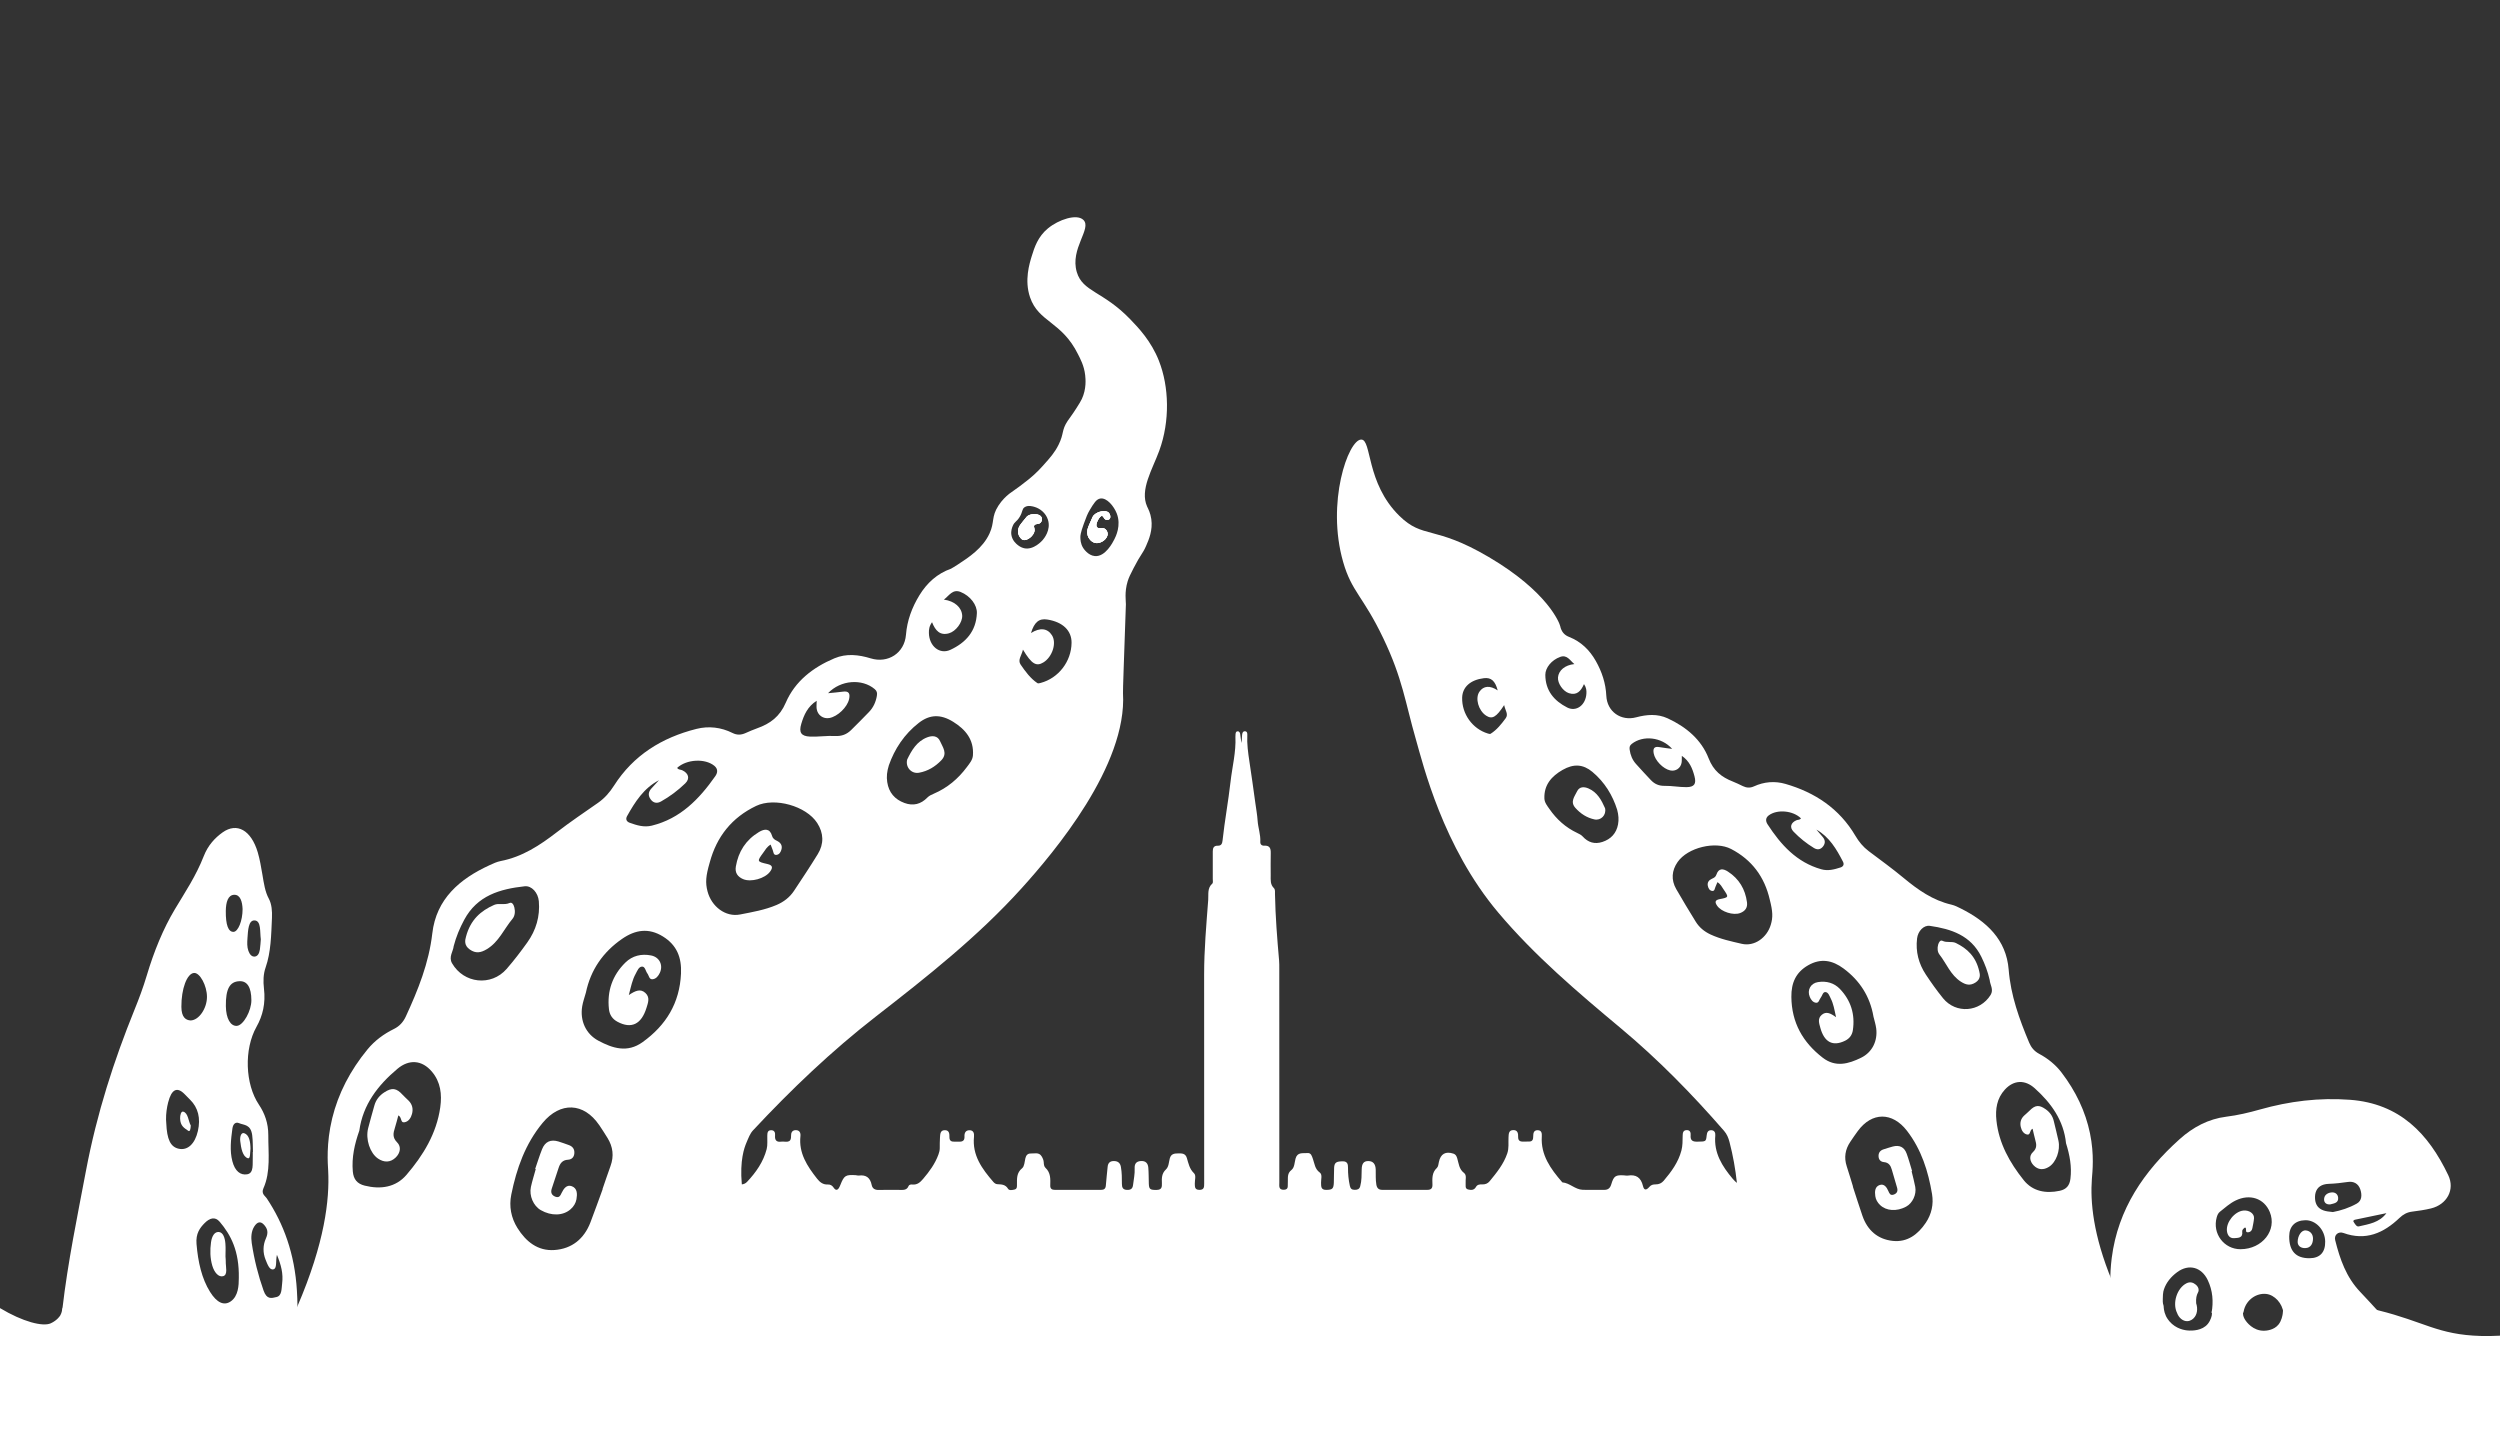 <?xml version="1.0" encoding="UTF-8"?>
<svg id="Layer_2" data-name="Layer 2" xmlns="http://www.w3.org/2000/svg" viewBox="0 0 1549.77 892.25">
  <rect x="0" y="0" width="1549.77" height="892.25" fill="#333333" stroke="none"/>
  <defs>
    <style>
      .cls-1 {
        fill: #fff;
      }
    </style>
  </defs>
  <g>
    <path class="cls-1" d="m1311.26,798.78c-.69-1.58-1.35-3.14-1.97-4.67-11.82-28.67-13.57-49.21-12.51-63.42.32-4.28,1.59-14.73-1.18-28.15-2.79-13.47-8.77-26.09-17.69-37.74-3.7-4.84-8.48-8.66-13.87-11.55-2.97-1.59-4.9-3.92-6.17-6.96-6.09-14.55-11.41-29.16-12.68-45.21-1.49-18.68-13.75-29.91-29.58-37.85-1.89-.95-3.83-1.95-5.86-2.42-11.56-2.65-20.84-9.22-29.76-16.63-6.98-5.79-14.35-11.12-21.6-16.58-3.44-2.6-6.06-5.8-8.24-9.52-9.9-16.81-24.97-26.82-43.33-32.13-6.54-1.89-13.22-1.37-19.52,1.52-2.42,1.11-4.65.95-6.96-.18-2.04-1-4.08-1.98-6.19-2.82-6.95-2.73-11.98-6.68-14.95-14.34-4.55-11.71-13.98-19.53-25.35-24.8-6.4-2.97-13.05-2.41-19.54-.67-9.42,2.53-18.09-3.45-18.55-13.37-.36-7.75-2.73-14.85-6.5-21.52-3.83-6.8-9.2-12.03-16.51-14.91-1.45-.57-2.58-1.31-3.43-2.26-1.63-1.8-2.01-3.91-2.09-4.29-.44-2.07-7.74-21.49-44.44-43.06-33.86-19.91-40.55-10.95-55.35-25.5-20.79-20.43-16.98-47.35-23.63-47.26-7.99.09-21.77,38.97-11.19,75.87,5.32,18.59,12.37,21.11,24.87,47.27,12.08,25.23,13.58,39.74,20.31,63.02,4.32,15,16.61,66.23,50.87,106.93,22.65,26.89,49.3,49.48,76.13,71.88,23.18,19.36,44.2,40.85,63.98,63.6,1.76,2.03,2.67,4.32,3.34,6.85,2.19,8.37,3.67,16.79,4.59,25.27,1.31,11.91,1.54,23.92,1.15,35.99-.26,8.31-.78,16.62-.09,24.94.36,4.4-.12,8.73-.79,13.05-.36,2.4-.79,4.8-1.15,7.21,2.89-.05,5.78-.1,8.67-.16,75.51-1.33,151.02-2.65,226.54-3.98,1.85-.03,3.7-.06,5.55-.09-1.93-3.92-3.7-7.71-5.3-11.38Zm-377.85-353.56c-2.67,3.62-5.48,7.21-9.37,9.65-.39.25-1.18,0-1.75-.17-9.52-2.9-16.13-12.14-15.89-22.19.17-6.61,5.12-11.06,13.48-12.1,4.5-.55,6.98,1.65,8.56,7.59-4.74-3.22-8.79-2.93-11.35.82-2.76,4.03-.62,11.66,4.14,14.79,3.73,2.44,6.3,1.08,11.21-6.52.63,3.28,2.8,5.63.97,8.12Zm33.76-38c4.28-1.53,6,2.15,8.8,4.45-5.85.59-9.78,3.93-10.16,8.26-.31,3.63,3.09,8.61,6.82,9.79,4.75,1.5,7.34-1.14,9.3-5.65,1.49,2.18,1.59,4.02,1.5,5.82-.37,7.16-6.22,11.58-11.88,8.71-8.2-4.17-13.54-10.5-13.59-20.26-.02-4.34,3.82-9.19,9.22-11.11Zm35.88,103.78c-1.05,5.58-4.41,9.19-9.69,10.92-4.76,1.57-8.86.37-12.27-3.41-.87-.96-2.18-1.6-3.39-2.17-7.15-3.37-12.79-8.46-17.25-14.92-1.37-1.97-2.97-3.89-3.07-6.45-.3-8.46,4.5-13.81,11.26-17.69,6.94-3.98,12.81-3.52,18.5,1.22,7.63,6.37,12.56,14.55,15.35,23.45.89,3.35,1.09,6.18.55,9.05Zm239.76,164.48c5.56-6.07,12.51-6.27,18.54-.85,10.31,9.27,17.97,20.01,19.4,34.08,2.3,7.33,3.66,14.53,2.72,22.07-.52,4.2-2.57,6.54-6.66,7.41-8.65,1.84-16.75.34-22.28-6.58-8.65-10.82-15.44-22.83-16.93-37.04-.74-6.97.25-13.67,5.21-19.09Zm-54.4-93.75c.56-4.56,4.14-8.33,7.92-7.78,13.26,1.92,25.39,5.89,31.92,19.18,2.2,4.5,3.99,9.13,5.19,14.47.17,2.77,2.63,5.85.54,9.2-6.69,10.69-21.5,11.81-29.46,2.04-3.8-4.68-7.32-9.63-10.65-14.66-4.49-6.77-6.45-14.29-5.46-22.44Zm-6.25,119.27c8.95,11.62,13.19,25.11,15.54,39.27,1.04,6.28-.31,12.44-3.92,17.79-4.84,7.18-11.39,12.14-20.4,11.19-9.35-.98-15.73-6.56-18.84-15.55-2.07-6.01-3.97-12.08-5.94-18.11.03-.01.06-.02.09-.03-1.29-4.2-2.53-8.41-3.89-12.57-1.77-5.43-.96-10.45,2.2-15.14,1.52-2.26,3.04-4.51,4.66-6.7,8.76-11.92,21.41-11.92,30.5-.15Zm-20.82-70.95c.59,2.49,1.41,4.97,1.74,7.5.97,7.72-2.45,14.76-9.34,18.14-7.84,3.85-15.87,6.15-23.87-.04-12.34-9.55-19.23-21.73-19.39-37.65-.09-8.68,2.77-15.26,10.43-19.63,7.85-4.49,14.99-3.14,21.95,2.04,10.05,7.48,16.33,17.27,18.49,29.64Zm-64.85-124.6c5.12-3.87,15.02-3.02,19.93,1.84-.61,1.08-1.83.79-2.74,1.17-3.48,1.47-4.49,4.34-1.87,7.06,3.76,3.91,8.02,7.34,12.68,10.17,2.04,1.24,4.05,1.08,5.63-.96,1.51-1.95,1.42-3.9-.12-5.78-1.32-1.58-2.67-3.13-4.01-4.69,8.09,4.59,12.47,12.13,16.5,19.93.85,1.67.22,3-1.54,3.56-3.89,1.24-7.75,2.31-11.95,1.11-15.26-4.31-25.01-15.17-33.25-27.82-1.17-1.8-1.5-3.92.75-5.61Zm-73.03-21.79c-3.13-3.28-6.18-6.64-9.23-10.01-2.31-2.54-3.54-5.55-4-8.97-.21-1.52.05-2.55,1.29-3.52,6.96-5.5,18.49-4.34,25.06,3.08-2.99-.41-5.48-.65-7.93-1.1-3.35-.61-4.02,1.01-3.51,3.87.79,4.4,5.81,9.61,10.25,10.58,3.29.73,6.41-1.3,7.03-4.7.23-1.27.1-2.61.16-4.34,4.77,3.26,6.58,7.84,7.85,12.67,1.24,4.7-.09,6.7-4.94,6.74-4.51.04-9.04-.88-13.54-.8-3.51.06-6.19-1.1-8.47-3.49Zm36.83,95.59c-3.76-1.76-6.93-4.35-9.12-7.93-4.1-6.7-8.23-13.4-12.11-20.24-3.19-5.64-2.77-11.41.9-16.7,6.28-9.02,23.44-13.16,33.17-8.08,12.88,6.7,20.72,17.29,23.96,31.37,1.88,7.36,2.04,10.98.63,15.62-2.41,8.02-10.13,13.61-17.98,11.79-6.56-1.53-13.27-2.93-19.46-5.83Z"/>
    <path class="cls-1" d="m1185.33,725.97c-1.11-3.61-2.07-7.27-3.37-10.81-1.5-4.1-4.42-5.52-8.61-4.42-1.89.49-3.75,1.14-5.62,1.71-2.14.66-3.29,2.07-3.2,4.34.08,2.12,1.29,3.42,3.35,3.61,2.91.26,4.14,2.08,4.85,4.6,1.07,3.78,2.23,7.53,3.3,11.3.59,2.05-.05,3.55-2.17,4.26-2.04.68-2.61-.74-3.24-2.19-1.02-2.34-2.57-4.7-5.33-3.8-3.09,1.01-3.16,4.12-2.78,6.92.3,2.14,1.36,3.97,2.94,5.49,3.89,3.73,10.29,4.15,16.11,1.06,4-2.13,6.6-7.5,5.72-12.3-.6-3.26-1.5-6.47-2.27-9.7l.3-.08Z"/>
    <path class="cls-1" d="m1064.64,546.85c2.05,1.3,2.79,3,3.79,4.46,3.34,4.88,3.33,4.97-2.44,6.08-3.03.58-2.95,2.01-1.51,4.1,2.59,3.76,10.06,6.15,14.32,4.49,3-1.16,4.63-3.25,4.17-6.67-1.09-8.11-4.91-14.53-11.79-19-2.98-1.94-5.79-2.26-7.16,1.86-.51,1.54-1.55,2.02-2.81,2.59-1.8.81-2.94,2.2-2.53,4.31.3,1.55,1.07,3.05,2.75,3.23,1.58.17,1.52-1.56,2.01-2.58.38-.8.69-1.63,1.21-2.86Z"/>
    <path class="cls-1" d="m1138.19,630.58c-3.54-2.58-6.2-3.76-8.88-1.47-2.71,2.31-1.63,5.26-.88,8.01,2.45,9.01,7.77,11.74,15.33,8.05,2.85-1.39,4.43-3.64,4.86-6.64,1.42-9.73-1.23-18.31-7.98-25.41-3.65-3.84-8.47-5.15-13.72-4.3-4.53.73-6.8,4.97-5.02,9.19.73,1.73,1.9,3.34,3.78,3.6,1.88.26,2.01-1.92,2.92-3.01,1.03-1.24,1.33-3.74,3.01-3.61,1.8.13,2.49,2.43,3.3,4.03,1.65,3.23,2.23,6.76,3.27,11.57Z"/>
    <path class="cls-1" d="m1260.02,699.71c.58,2.44,1.03,4.65,1.63,6.81.8,2.84,1.23,5.21-1.46,7.72-2.53,2.36-1.87,5.75.45,8.17,2.74,2.86,6.14,3.05,9.5.94,4.46-2.79,7.19-10.2,5.92-16.15-.89-4.14-1.95-8.24-2.93-12.35-.73-3.09-2.51-5.47-5.07-7.27-4.07-2.86-6.5-2.58-9.97.97-1.05,1.08-2.25,2.02-3.34,3.05-2.06,1.94-2.67,4.38-2.05,7.05.5,2.14,1.67,4.16,3.86,4.64,2.34.52,1.41-2.64,3.47-3.6Z"/>
    <path class="cls-1" d="m995,501.05c-2.19-4.94-4.75-9.9-10.32-12.3-2.75-1.18-5.64-1.16-7.06,1.84-1.5,3.17-4.44,6.43-1.01,10.25,3.22,3.59,7.05,6.09,11.79,7.12,3.98.86,7.52-2.68,6.6-6.9Z"/>
    <path class="cls-1" d="m1226.97,602.21c-2.07-9.21-7.49-14.23-14.55-17.65-2.49-1.2-5.53.02-8.25-1.33-1.4-.69-2.28.93-2.69,2.34-.62,2.17-.43,4.57.79,6.13,4.4,5.62,6.88,12.7,13.27,16.84,3.17,2.05,5.84,2.63,9.12.51,3.3-2.13,2.79-4.98,2.31-6.85Z"/>
  </g>
  <g>
    <path class="cls-1" d="m184.06,800.11c-1.36-22.89-8.21-41.47-18.68-57.22-1.07-1.61-3.62-2.82-2.06-6.3,4.57-10.25,2.96-21.82,3-32.95.03-7.41-2.3-13.61-5.77-18.78-8.63-12.8-9.34-34.44-1.55-48.32,3.88-6.9,5.72-14.53,4.63-23.74-.53-4.43-.41-8.97,1-12.97,3.38-9.67,3.48-20.3,3.96-30.81.2-4.24-.17-8.65-1.94-11.91-2.37-4.36-3.06-9.53-3.95-14.74-.82-4.73-1.6-9.57-2.91-14-4.12-13.81-12.91-18.67-21.79-12.37-4.69,3.34-9.03,7.94-11.66,14.65-4.92,12.55-11.65,22.47-17.97,33.06-7.25,12.15-12.92,26.04-17.41,41.08-2.2,7.37-4.82,14.35-7.61,21.22-12.68,31.32-23.33,64.11-30.06,99.79-5.35,28.31-11.21,56.38-14.59,85.44t0,.01c-.41,3.36-.76,6.72-1.08,10.1h146.04c.18-1.2.32-2.39.44-3.59.25-2.68.33-5.37.31-8.07-.01-3.2-.17-6.41-.35-9.6Zm-20.43-40.9c2.03,2.24,2.98,4.61,1.2,8.53-1.87,4.09-1.96,8.83-.18,13.2,1.17,2.84,2.44,6.61,4.89,5.92,2.32-.65,1.22-5.01,2.13-8.99,2.59,6.29,4,11.66,3.23,17.76-.43,3.33-.09,7.6-3.48,8.41-3.21.77-6.04,1.65-8.04-4.02-3.3-9.33-5.78-19.12-7.33-29.44-.54-3.64-.27-7.43,1.6-10.32,1.79-2.75,3.8-3.44,5.98-1.05Zm-7.28-55.38c.43,3.33.32,6.82.46,10.24-.04,0-.08,0-.11.01,0,.98.04,1.96-.01,2.93-.24,4.39.89,10.24-3.5,10.95-4.07.67-7.53-1.86-9.14-8.08-1.74-6.64-.89-13.53.01-20.25.43-3.19,2.22-4.2,4.06-3.4,3.16,1.36,7.34.6,8.24,7.61Zm-2.95-122.17c.36-4.81.51-11.29,4.45-11.08,4.14.22,3.19,7.06,3.83,11.67-.18,2.09-.26,4.28-.58,6.39-.39,2.62-1.52,4.27-3.3,4.36-1.7.09-2.96-1.21-3.81-3.51-.9-2.48-.78-5.22-.58-7.84Zm2.43,38.3c.05,6.67-4.97,15.65-8.94,15.97-4.01.33-6.79-4.61-6.88-12.24-.12-10.6,2.36-15.18,8.38-15.44,4.86-.22,7.39,3.76,7.44,11.71Zm-10.59-65.27c3.72-.09,4.96,4.24,5.14,8.84,0,7.35-2.81,14.09-5.65,14.14-3.22.06-4.84-4.32-4.76-12.9.06-5.51,1.35-10,5.27-10.09Zm-9.01,202.73c6.88,8.15,12.11,18.02,11.81,34.84-.02,4.55-.25,11.25-5.06,14.52-4.16,2.83-8.58.75-12.73-5.87-5.2-8.29-7.49-18.58-8.43-29.79-.53-6.43,2.07-9.95,5.09-12.98,3-3,6.37-4.22,9.32-.72Zm-15.97-154.28c3.62-.31,8.05,7.88,8.04,14.85-.01,7.05-4.88,14.4-10.1,14.6-3.11-.17-5.72-2.01-5.76-8.45-.07-11.13,3.45-20.63,7.81-21Zm-15.99,80.14c2.04-7.98,5.46-9.74,10.03-5.15,1.18,1.2,2.36,2.41,3.55,3.6,5,4.96,6.62,11.48,4.82,19.39-1.83,8.03-6.38,12.22-11.92,10.98-5.05-1.13-7.26-5.72-7.68-15.87-.02-.73-.08-1.47-.14-2.19-.05-3.73.46-7.31,1.33-10.76Z"/>
    <path class="cls-1" d="m139.78,778.85c.09,1.57.2,2.31.17,3.03-.12,3.36,1.51,8.44-1.68,9.25-2.74.7-5.42-2.22-6.7-6.64-1.33-4.6-1.43-9.54-.76-14.38.55-3.96,2.29-6.71,4.98-6.37,2.53.32,3.65,3.59,3.94,7.18.23,2.88.05,5.84.05,7.92Z"/>
    <path class="cls-1" d="m118.26,697.72c-.11,2.23-.47,4.07-1.61,3.24-2.18-1.59-4.9-2.77-5-7.65-.04-2.01.58-4.59,1.97-4.19,3.08.88,3.15,6.03,4.65,8.6Z"/>
    <path class="cls-1" d="m155.28,712.17c-.3,2.18.05,6.37-1.64,5.83-3.23-1.02-4.19-6.09-4.72-10.68-.29-2.56.52-5.5,2.47-4.84,3.08,1.04,3.83,5.17,3.9,9.68Z"/>
  </g>
  <g>
    <path class="cls-1" d="m645.63,320.61c-1.17-2.26-5.8-2.37-8.13-1.04-1.04.59-.69.37-3.42,3.7-2.08,2.53-2.41,3.43-2.55,3.81-.24.72-.68,2.05-.31,3.66,0,.01.01.03.01.05.34,1.49,1.53,3.3,2.77,3.82,2.57,1.07,7.21-2.64,7.33-5.93.04-1.38-.73-2.2-.15-3.08.79-1.18,2.73-.36,3.93-1.66.79-.86,1.02-2.36.51-3.34Zm0,0c-1.17-2.26-5.8-2.37-8.13-1.04-1.04.59-.69.37-3.42,3.7-2.08,2.53-2.41,3.43-2.55,3.81-.24.72-.68,2.05-.31,3.66,0,.01.01.03.01.05.34,1.49,1.53,3.3,2.77,3.82,2.57,1.07,7.21-2.64,7.33-5.93.04-1.38-.73-2.2-.15-3.08.79-1.18,2.73-.36,3.93-1.66.79-.86,1.02-2.36.51-3.34Zm72.8-96.95c-4.84-12.25-12.65-20.43-17.8-25.76-16.91-17.51-29.43-16.88-33.12-29.24-4.33-14.55,9.54-27.02,4.09-32.33-4.1-3.99-15.33-.21-21.93,5.21-6.36,5.22-8.45,11.98-10.04,17.09-1.49,4.82-4.68,15.13-1.11,25.64,5.27,15.52,19.67,14.96,29.73,35.3,1.3,2.63,3.79,6.98,4.46,13.01.26,2.31.86,8.47-2.07,14.75-.67,1.43-1.6,2.91-3.47,5.86-2.69,4.24-4.02,5.76-5.33,7.74-3.92,5.95-2.12,7.68-5.6,14.73-2.43,4.92-5.3,8.11-9.33,12.61-1.75,1.94-4.75,5.3-9.32,8.95-3.03,2.43-7.1,5.55-12.09,8.98-1.81,1.47-4.34,3.81-6.57,7.25-4.56,7.07-2.23,10.11-5.52,17.27-4.19,9.13-12.8,14.77-19.85,19.37-1.64,1.08-3.06,1.9-4.03,2.46-8.53,3-14.9,8.81-19.59,16.47-4.59,7.52-7.61,15.58-8.32,24.48-.92,11.38-11.15,17.91-21.88,14.62-7.38-2.26-15.01-3.18-22.49-.02-13.28,5.6-24.43,14.21-30.14,27.49-3.73,8.68-9.66,13.02-17.77,15.89-2.45.86-4.85,1.92-7.24,2.98-2.7,1.2-5.27,1.3-8-.08-7.12-3.56-14.79-4.44-22.37-2.53-21.32,5.37-39.06,16.26-51.12,35.2-2.67,4.19-5.8,7.76-9.86,10.61-8.56,5.98-17.24,11.82-25.51,18.19-10.56,8.16-21.48,15.34-34.88,17.92-2.36.46-4.63,1.53-6.84,2.55-18.52,8.49-33.08,20.9-35.53,42.32-2.12,18.4-8.81,34.99-16.4,51.46-1.59,3.45-3.91,6.05-7.38,7.76-6.32,3.1-11.97,7.28-16.42,12.71-10.71,13.04-18.11,27.31-21.85,42.68-3.82,15.7-2.72,28.28-2.5,32.32.96,18.11-2.16,44.89-19.03,84.15-1.13,2.66-2.34,5.38-3.62,8.17-.53,1.15-1.07,2.32-1.62,3.49-.22.46-.44.92-.65,1.39,91.87,2.64,183.73,5.28,275.6,7.93.05-.02.09-.04.15-.06,3.52-1.47,7.39-3.33,11.06-5.63h.01c6.8-4.28,12.89-10.11,14.86-18.01,2.41-9.63-3.46-13.8-11.77-37-5.34-14.91-7.75-26.67-8.56-35.78-1.36-15,1.58-22.82,2.82-25.77,1.32-3.14,2.33-5.83,4.12-7.73,23.66-25.37,48.69-49.23,76.12-70.55,31.75-24.67,63.3-49.56,90.42-79.57,20.09-22.23,65.49-76.07,62.81-120.89-.11-1.9.6-19.65,1.8-55.15.05-1.71-.98-7.46,1.09-14.2.73-2.37,1.7-4.3,3.63-8.07,4.62-9.03,5.55-8.73,7.79-13.85,1.76-4,4.22-9.8,3.24-16.66-.54-3.86-1.93-6.32-2.6-7.79-4.65-10.33,3.34-23.11,7.53-34.57,6.73-18.38,6.11-39.76-.2-55.73Zm-329.7,282.24c4.95-8.81,10.3-17.29,19.78-22.25-1.6,1.74-3.22,3.46-4.79,5.23-1.87,2.09-2.05,4.33-.38,6.63,1.73,2.4,4.04,2.67,6.43,1.33,5.47-3.07,10.5-6.85,14.99-11.18,3.13-3.02,2.08-6.37-1.87-8.19-1.03-.48-2.43-.2-3.11-1.47,5.86-5.38,17.26-5.96,23-1.31,2.51,2.04,2.06,4.46.63,6.48-9.98,14.21-21.65,26.29-39.35,30.65-4.88,1.2-9.27-.2-13.7-1.78-2-.71-2.67-2.27-1.62-4.15Zm-27.83,117.99c.47-2.9,1.52-5.72,2.3-8.56,2.97-14.12,10.59-25.13,22.45-33.33,8.21-5.67,16.48-6.94,25.31-1.47,8.63,5.34,11.66,13.02,11.2,23-.83,18.3-9.25,32.02-23.82,42.5-9.45,6.8-18.59,3.82-27.43-.91-7.78-4.18-11.44-12.4-10.01-21.23Zm10.56,73.55c1.77,2.59,3.43,5.25,5.09,7.91,3.44,5.51,4.16,11.31,1.91,17.48-1.73,4.75-3.32,9.54-4.97,14.31.03.01.06.02.1.04-2.53,6.86-4.95,13.76-7.58,20.59-3.93,10.19-11.48,16.36-22.28,17.12-10.39.73-17.72-5.25-23-13.7-3.93-6.3-5.24-13.44-3.79-20.62,3.27-16.18,8.69-31.52,19.45-44.51,10.92-13.19,25.46-12.68,35.05,1.38Zm-90.24-110.85c1.59-6.07,3.82-11.33,6.56-16.41,8.04-15.03,22.15-19.09,37.46-20.77,4.38-.48,8.33,4,8.79,9.27.81,9.4-1.74,17.98-7.17,25.57-4.04,5.65-8.28,11.2-12.84,16.43-9.54,10.9-26.53,9.03-33.78-3.53-2.27-3.93.69-7.37.99-10.56Zm-58.48,114.33c2.22-16.11,11.46-28.15,23.68-38.39,7.14-5.98,15.14-5.48,21.27,1.74,5.49,6.43,6.35,14.15,5.23,22.15-2.29,16.27-10.58,29.8-20.96,41.9-6.64,7.73-16.01,9.13-25.89,6.66-4.67-1.16-6.93-3.94-7.36-8.78-.76-8.71,1.09-16.94,4.02-25.27Zm284.22-171.47c-4.73,7.71-9.75,15.25-14.74,22.78-2.66,4.02-6.41,6.88-10.81,8.76-7.23,3.08-15.02,4.42-22.61,5.9-9.08,1.79-17.75-4.96-20.19-14.28-1.42-5.38-1.1-9.55,1.35-17.94,4.3-16.06,13.75-27.91,28.82-35.1,11.4-5.42,30.97.01,37.82,10.63,4.02,6.24,4.26,12.88.36,19.25Zm36.63-98.15c-.67,3.91-2.21,7.32-4.96,10.14-3.64,3.74-7.28,7.48-11.02,11.13-2.72,2.66-5.85,3.9-9.88,3.68-5.18-.28-10.41.59-15.6.37-5.56-.24-7.01-2.61-5.4-7.95,1.65-5.52,3.92-10.69,9.53-14.26-.01,2.01-.21,3.53,0,5.01.57,3.93,4.07,6.38,7.9,5.68,5.13-.94,11.12-6.73,12.2-11.75.7-3.26,0-5.16-3.89-4.59-2.84.42-5.71.6-9.16.96,7.86-8.27,21.15-9.13,28.93-2.53,1.38,1.16,1.64,2.36,1.34,4.1Zm59.54,36.93c-.21,2.94-2.13,5.08-3.78,7.3-5.38,7.24-12.08,12.88-20.43,16.46-1.41.6-2.94,1.29-3.98,2.36-4.07,4.21-8.83,5.41-14.25,3.42-6.01-2.2-9.72-6.48-10.69-12.95-.51-3.33-.17-6.57,1-10.38,3.55-10.12,9.56-19.33,18.59-26.34,6.73-5.23,13.49-5.52,21.31-.65,7.62,4.73,12.93,11.07,12.23,20.79Zm-13.99-65.4c-6.62,3.08-13.18-2.24-13.31-10.49-.03-2.07.17-4.18,1.95-6.63,2.08,5.27,4.96,8.41,10.46,6.88,4.33-1.21,8.45-6.81,8.23-10.98-.26-5-4.65-9-11.34-9.91,3.3-2.53,5.42-6.68,10.3-4.76,6.11,2.43,10.35,8.16,10.14,13.15-.45,11.23-6.85,18.29-16.44,22.75Zm37.82-71.25c-.38-2.5.41-4.49.85-5.56,1.14-2.75,2.42-2.5,4.28-5.56,2.01-3.3,1.32-4.81,3.04-6.01,2.12-1.47,5.08-.55,6.35-.17,3.21.99,6.79,3.65,8.14,7.89,2.05,6.43-2.55,11.79-3.29,12.66-.32.37-5.6,6.37-11.52,5.01-1.97-.45-3.39-1.57-4-2.06-.73-.59-3.3-2.65-3.85-6.2Zm18.15,91.76c-.64.18-1.57.44-2.01.14-4.39-2.97-7.46-7.22-10.39-11.48-2.01-2.92.58-5.54,1.43-9.3,5.35,8.95,8.25,10.61,12.64,7.95,5.6-3.4,8.37-12.08,5.35-16.83-2.8-4.42-7.44-4.92-13.01-1.4,2.05-6.75,4.99-9.19,10.14-8.37,9.56,1.52,15.09,6.84,15.01,14.43-.12,11.58-8.1,21.93-19.16,24.87Zm45.61-88.88c-.84,1.67-5.48,10.84-12.02,10.25-4.26-.38-7.03-4.7-7.27-5.09-1.62-2.61-1.68-5.21-1.7-6.62-.01-.76.03-2.56,2.12-8.26,1.5-4.1,2.24-6.15,3.71-8.59,2.48-4.14,4.04-6.72,6.54-7.12,4.05-.65,8.44,4.81,10.17,9.22,2.92,7.41-.61,14.4-1.54,16.22Zm-12.45-15.27c-.94.95-.62.61-2.61,5.02-1.51,3.36-1.61,4.43-1.63,4.88-.05.85-.14,2.42.74,4.07.1.2,1.47,2.83,4.16,3.38,3.64.76,7.78-2.62,7.7-5.65-.03-.99-.52-2.2-1.5-2.94-1.88-1.42-3.99.11-5.06-1.07-1.13-1.27.19-4.22,1.31-5.72.44-.58,1.06-1.42,1.77-1.33,1.07.15,1.03,1.83,2.41,2.32.77.27,1.77.09,2.29-.47.81-.88.49-2.76-.44-3.77-1.94-2.1-6.99-.85-9.13,1.28Zm-36.93,9.48c.04-1.38-.73-2.2-.15-3.08.79-1.18,2.73-.36,3.93-1.66.79-.86,1.02-2.36.51-3.34-1.17-2.26-5.8-2.37-8.13-1.04-1.04.59-.69.37-3.42,3.7-2.08,2.53-2.41,3.43-2.55,3.81-.24.72-.68,2.05-.31,3.66,0,.01.01.03.01.05.34,1.49,1.53,3.3,2.77,3.82,2.57,1.07,7.21-2.64,7.33-5.93Z"/>
    <path class="cls-1" d="m331.76,724.63c1.42-4.1,2.68-8.27,4.3-12.29,1.88-4.65,5.31-6.16,10.08-4.74,2.16.64,4.26,1.46,6.39,2.2,2.43.84,3.7,2.52,3.51,5.12-.18,2.44-1.62,3.88-4,4.01-3.36.19-4.84,2.22-5.77,5.09-1.38,4.3-2.87,8.56-4.25,12.86-.76,2.34-.09,4.09,2.33,4.99,2.32.87,3.03-.74,3.81-2.39,1.26-2.64,3.14-5.3,6.28-4.15,3.51,1.29,3.47,4.86,2.92,8.06-.43,2.45-1.72,4.51-3.6,6.19-4.62,4.13-12,4.36-18.56.57-4.52-2.61-7.28-8.89-6.08-14.37.82-3.73,1.99-7.38,3-11.06l-.34-.1Z"/>
    <path class="cls-1" d="m477.73,523.56c-2.4,1.41-3.33,3.33-4.54,4.97-4.03,5.48-4.03,5.59,2.57,7.09,3.45.79,3.31,2.43,1.57,4.77-3.13,4.22-11.81,6.66-16.65,4.59-3.4-1.46-5.19-3.93-4.52-7.83,1.57-9.28,6.23-16.5,14.32-21.37,3.51-2.11,6.75-2.36,8.15,2.43.53,1.79,1.71,2.38,3.13,3.09,2.03,1.01,3.29,2.64,2.73,5.06-.41,1.77-1.36,3.46-3.29,3.6-1.83.13-1.69-1.86-2.2-3.05-.4-.93-.73-1.9-1.27-3.34Z"/>
    <path class="cls-1" d="m389.8,616.86c4.18-2.82,7.28-4.07,10.27-1.33,3.02,2.76,1.66,6.11.69,9.25-3.18,10.26-9.41,13.18-17.95,8.64-3.22-1.71-4.94-4.36-5.32-7.84-1.24-11.24,2.16-21,10.2-28.89,4.36-4.27,9.95-5.58,15.95-4.39,5.17,1.02,7.61,5.99,5.4,10.76-.91,1.96-2.32,3.76-4.49,3.99-2.17.23-2.24-2.28-3.23-3.58-1.13-1.47-1.37-4.35-3.32-4.27-2.07.08-2.96,2.69-3.96,4.5-2.03,3.65-2.84,7.68-4.23,13.17Z"/>
    <path class="cls-1" d="m246.94,691.43c-.76,2.78-1.37,5.3-2.15,7.77-1.03,3.23-1.62,5.94,1.37,8.94,2.81,2.81,1.92,6.69-.84,9.38-3.27,3.18-7.18,3.26-10.96.7-5.02-3.38-7.86-12.02-6.15-18.8,1.19-4.72,2.58-9.39,3.87-14.09.97-3.53,3.11-6.19,6.12-8.15,4.79-3.13,7.58-2.71,11.42,1.52,1.17,1.28,2.5,2.41,3.72,3.64,2.28,2.31,2.89,5.14,2.07,8.19-.66,2.44-2.08,4.71-4.62,5.18-2.71.5-1.51-3.09-3.84-4.27Z"/>
    <path class="cls-1" d="m562.37,470.82c2.72-5.59,5.86-11.19,12.36-13.72,3.21-1.25,6.53-1.1,8.04,2.39,1.6,3.7,4.85,7.57.75,11.83-3.85,4-8.35,6.72-13.84,7.71-4.61.83-8.53-3.39-7.31-8.2Z"/>
    <path class="cls-1" d="m288.88,580.66c2.76-10.51,9.18-16.06,17.44-19.7,2.91-1.28,6.36.25,9.54-1.19,1.64-.74,2.59,1.16,3,2.8.63,2.52.31,5.27-1.15,7.01-5.29,6.28-8.42,14.32-15.94,18.83-3.72,2.23-6.82,2.79-10.51.22-3.71-2.58-3-5.84-2.38-7.97Z"/>
  </g>
  <path class="cls-1" d="m1610.54,894.52H0v-83.62c14.2,8.54,26.59,11.65,31.47,9.43,4.16-1.89,5.88-4.87,5.88-4.87,1.14-1.97,1.02-3.39,1.42-4.36,2.93-7.15,26.04-1.57,26.04-1.57,73.58,17.78,151.48,2.03,226.94,8,139.89,11.08,557.5,16.42,763.77-8.43,65.82-7.93,133.26,3.82,198.79-6.26,0,0,85.21-13.12,86.98,7.19.03.37.04,2.89,1.38,5.75.25.54,1.36,2.8,3.73,4.9,4.41,3.9,9.7,4.13,10.86,4.15,1.58.03,7.89.17,11.39-4.15,1.99-2.46,2.45-5.32,2.45-5.32.29-1.78-.13-2.24.17-3.09.76-2.15,18.63-3.46,19.36,0,.1.47-.2.74-.19,1.84,0,1.8.8,3.15,1.24,3.9.95,1.61,5.05,7.04,11.85,6.92,1.06-.02,6.05-.23,8.96-3.88,1.91-2.39,2.43-5.66,2.57-6.53.22-1.37.1-1.76.21-2.26.75-3.46,11.38-6.47,31.19-4.53,17.92,1.75,27.76,4.53,27.76,4.53,28.52,7.03,36.97,15.16,63.64,15.91,30.57.86,55.88-8.8,72.72-17.28v83.62Z"/>
  <path class="cls-1" d="m645.12,323.94c-1.2,1.3-3.14.48-3.93,1.66-.58.87.19,1.69.15,3.08-.11,3.29-4.76,7-7.33,5.93-1.25-.52-2.43-2.34-2.77-3.82,0-.02-.01-.04-.01-.05-.36-1.61.07-2.94.31-3.66.14-.38.47-1.29,2.55-3.81,2.73-3.33,2.38-3.11,3.42-3.7,2.33-1.33,6.95-1.22,8.13,1.04.51.98.28,2.47-.51,3.34Z"/>
  <path class="cls-1" d="m681.38,321.18c-1.12,1.5-2.44,4.45-1.31,5.72,1.07,1.18,3.18-.35,5.06,1.07.98.74,1.47,1.95,1.5,2.94.08,3.03-4.06,6.41-7.7,5.65-2.69-.55-4.05-3.18-4.16-3.38-.87-1.65-.79-3.22-.74-4.07.02-.46.12-1.53,1.63-4.88,1.98-4.41,1.67-4.07,2.61-5.02,2.14-2.13,7.19-3.38,9.13-1.28.92,1.01,1.25,2.89.44,3.77-.52.56-1.52.74-2.29.47-1.38-.49-1.34-2.17-2.41-2.32-.71-.09-1.33.75-1.77,1.33Z"/>
  <path class="cls-1" d="m645.12,323.94c-1.2,1.3-3.14.48-3.93,1.66-.58.87.19,1.69.15,3.08-.11,3.29-4.76,7-7.33,5.93-1.25-.52-2.43-2.34-2.77-3.82,0-.02-.01-.04-.01-.05-.36-1.61.07-2.94.31-3.66.14-.38.47-1.29,2.55-3.81,2.73-3.33,2.38-3.11,3.42-3.7,2.33-1.33,6.95-1.22,8.13,1.04.51.98.28,2.47-.51,3.34Z"/>
  <path class="cls-1" d="m681.38,321.18c-1.12,1.5-2.44,4.45-1.31,5.72,1.07,1.18,3.18-.35,5.06,1.07.98.74,1.47,1.95,1.5,2.94.08,3.03-4.06,6.41-7.7,5.65-2.69-.55-4.05-3.18-4.16-3.38-.87-1.65-.79-3.22-.74-4.07.02-.46.12-1.53,1.63-4.88,1.98-4.41,1.67-4.07,2.61-5.02,2.14-2.13,7.19-3.38,9.13-1.28.92,1.01,1.25,2.89.44,3.77-.52.56-1.52.74-2.29.47-1.38-.49-1.34-2.17-2.41-2.32-.71-.09-1.33.75-1.77,1.33Z"/>
  <path class="cls-1" d="m1084.56,825.22c-.08-.63-.09-1.46-.09-2.55-.01-18.37,0-36.74,0-55.1,0-9.63-.02-19.25,0-28.88,0-2.53-.64-4.57-3.61-4.39-3.06.19-4.93-1.42-6.71-3.53-6.55-7.77-11.8-16.04-10.83-26.86.15-1.71-.45-3.19-2.44-3.28-2.16-.09-2.7,1.44-2.9,3.27-.43,3.87-.46,3.73-5.86,3.83-2.96.06-4.34-.85-4.08-3.96.14-1.63-.29-3.25-2.42-3.21-2.27.05-2.49,1.71-2.52,3.51-.05,3.08.01,6.17-.79,9.19-1.92,7.26-6.23,13.11-10.98,18.7-1.3,1.53-2.95,2.26-4.96,2.25-1.46,0-2.79.22-3.86,1.48-1.97,2.32-3.35,2.28-4.02-.49-1.28-5.3-4.3-7.31-9.54-6.43-.63.11-1.32-.1-1.98-.14-5.44-.37-6.58.32-8.12,5.51-.7,2.37-1.99,3.51-4.5,3.47-4.42-.07-8.86.12-13.28-.05-4.63-.17-7.93-4.21-12.54-4.59-.08,0-.15-.15-.22-.24-7.06-8.16-13.27-16.69-12.54-28.31.12-1.87-.1-3.77-2.57-3.8-2.44-.03-2.73,1.85-2.74,3.72-.01,1.84-.3,3.36-2.64,3.32-1.22-.02-2.44-.03-3.65.02-2.05.09-3.12-.74-3.06-2.9.06-2.12-.26-4.28-2.99-4.23-2.97.05-2.86,2.45-2.98,4.61-.17,3.28.35,6.56-.77,9.85-2.26,6.66-6.58,11.94-10.92,17.24-1.23,1.5-2.8,2.05-4.69,1.97-1.48-.07-2.98.11-3.78,1.55-1.17,2.12-3.05,2.08-4.9,1.59-2.08-.55-1.37-2.48-1.51-3.93-.22-2.16.86-4.89-1.03-6.33-3.12-2.38-3.21-5.84-4.18-9.01-.42-1.37-.91-2.45-2.34-2.93-4.93-1.62-7.97.13-9.03,5.12-.27,1.29-.39,2.93-1.24,3.71-3.21,2.97-2.86,6.72-2.76,10.44.06,2.27-.95,3.18-3.18,3.17-9.29-.04-18.59-.06-27.88,0-2.37.02-3.37-1.14-3.73-3.3-.52-3.08-.29-6.18-.38-9.27-.11-3.46-1.61-5.23-4.53-5.28-2.82-.05-4.08,1.47-4.16,5.08-.08,3.54.03,7.08-.92,10.55-.53,1.91-1.86,2.23-3.55,2.2-1.72-.03-2.5-.75-2.88-2.49-.81-3.7-1.18-7.41-1.14-11.19.02-2.13-.32-4-3.2-3.99-4.06.01-5.25.75-5.41,4.04-.15,3.09-.04,6.2-.18,9.29-.17,3.76-1.02,4.32-4.64,4.38-3.42.05-3.22-2.13-3.28-4.44-.06-2.17.97-5.05-.83-6.35-3.02-2.19-3.15-5.43-4.2-8.33-.67-1.86-1.09-3.93-3.46-3.7-2.73.26-6.16-.8-7.32,3.43-.66,2.42-.59,5.51-2.53,7.05-2.52,1.99-2.2,4.33-2.24,6.81-.02,1.11-.02,2.21-.06,3.32-.05,1.54-.96,2.1-2.39,2.14-3.41.1-2.84-2.41-2.84-4.42-.02-44.26-.02-88.52-.02-132.78,0-1.66.02-3.33-.12-4.97-1.2-13.65-2.28-27.3-2.54-41.01-.03-1.33.25-2.9-.7-3.84-2.29-2.25-1.96-5.01-1.96-7.75,0-4.65-.09-9.3.03-13.94.07-2.88-.62-4.79-4-4.6-1.6.09-2.58-.8-2.48-2.42.26-4.46-1.37-8.67-1.66-13.1-.24-3.68-.94-7.41-1.44-11.12-1.14-8.5-2.37-16.99-3.64-25.47-.82-5.47-1.6-10.93-1.31-16.48.05-.97-.06-2.21-1.34-2.32-1.46-.13-1.78,1.13-1.89,2.25-.16,1.66-.17,3.33-.24,5-.58-1.87-.66-3.73-.95-5.56-.13-.84-.59-1.8-1.72-1.67-.97.11-1.06,1.01-1.16,1.77-.07.55-.1,1.11-.07,1.66.44,9.46-1.99,18.62-3.04,27.91-1.37,12.14-3.63,24.18-4.94,36.35-.2,1.86-.72,3.27-2.92,3.22-2.53-.06-3.16,1.38-3.14,3.62.06,5.64.03,11.29,0,16.93,0,.99.27,2.43-.26,2.9-3.26,2.86-2.3,6.7-2.57,10.2-1.16,15.43-2.55,30.83-2.53,46.33.06,43.15.02,86.31.03,129.46,0,2.16-.03,3.97-3.03,3.91-2.88-.06-2.72-1.9-2.78-3.85-.06-2.2.95-5.08-.49-6.45-2.82-2.69-3.44-6.1-4.42-9.4-.92-3.11-3.2-2.91-5.53-2.9-2.31.01-4.32.29-5.08,3.15-.62,2.32-.58,5.12-2.39,6.8-2.65,2.47-2.63,5.47-2.49,8.53.11,2.46-.18,4.1-3.2,4.15-4.06.07-4.79-.38-4.91-3.88-.11-3.32-.04-6.64-.32-9.95-.22-2.63-1.6-4.26-4.58-4.08-3,.18-4.02,1.83-3.88,4.6.17,3.45-.59,6.82-.99,10.22-.27,2.36-1.46,3.16-3.76,3.08-2.56-.09-3.15-1.53-3.15-3.69,0-3.54-.01-7.08-.63-10.59-.44-2.5-1.93-3.6-4.37-3.61-2.44-.01-3.63,1.24-3.85,3.62-.35,3.85-.82,7.69-1.11,11.55-.15,1.97-1.1,2.7-2.98,2.7-9.52-.03-19.03-.02-28.55,0-1.85,0-2.98-.64-2.93-2.68.1-3.96.36-7.91-2.98-11-.87-.81-1-2.19-1.06-3.43-.07-1.37-.64-2.6-1.33-3.72-1.62-2.64-4.32-1.64-6.64-1.72-1.92-.06-2.97,1.05-3.41,2.95-.5,2.14-.59,5.02-2,6.17-3.56,2.89-3.2,6.5-3.22,10.22,0,1.2.1,2.6-1.45,2.99-1.4.35-3.34.75-4.07-.46-1.62-2.7-4.02-2.71-6.58-2.83-1.03-.05-1.85-.63-2.54-1.42-6.98-8.08-13.18-16.47-11.99-28.07.2-1.97-.26-4.01-2.85-3.97-2.38.03-3.17,1.74-3.05,3.89.14,2.54-1.19,3.33-3.47,3.18-.99-.06-1.99-.04-2.99,0-1.91.07-2.88-.75-2.87-2.74.02-2.04-.02-4.35-2.82-4.36-3.02-.01-2.87,2.59-3.04,4.62-.18,2.2-.1,4.42-.14,6.63-.02,1.34-.35,2.58-.82,3.86-2.08,5.71-5.57,10.48-9.47,15.06-1.83,2.14-3.64,3.82-6.67,3.51-.88-.09-2.03.06-2.36.91-1.08,2.74-3.33,2.44-5.54,2.43-4.32-.02-8.63-.09-12.95.03-2.36.06-3.93-.83-4.39-3.11-.89-4.44-3.42-6.41-7.95-5.82-.64.08-1.31-.19-1.97-.23-6.31-.37-7.16.19-9.5,6.09-.16.41-.35.81-.54,1.21-.99,2.05-2.25,2.48-3.62.42-.9-1.35-2.06-2.02-3.6-1.94-3,.15-4.96-1.44-6.68-3.63-6.11-7.77-11.45-15.81-10.29-26.43.21-1.94-.55-3.63-2.87-3.64-2.3,0-3.02,1.63-2.96,3.6.16,5.05-3.62,3.18-6.11,3.54-2.91.41-4.04-.93-3.8-3.8.14-1.64-.23-3.25-2.34-3.29-2.39-.04-2.43,1.76-2.48,3.49-.09,2.76.29,5.64-.39,8.25-2.05,7.87-6.6,14.38-12.13,20.25-.95,1.01-2.08,1.51-3.5,1.63-4.63.39-4.63.44-4.63,5.21,0,26.89.02,53.78-.01,80.66,0,1.31.02,2.36.03,3.23.46.63.73,1.26.09,1.89-1.33,5.99-1.33,11.64-.99,17.29,4.75,0,9.5.02,14.25.02,205.84,0,411.67,0,617.51,0-.43-5.71-1.15-11.37-1.34-17.31Z"/>
  <g>
    <path class="cls-1" d="m1517.67,728.48c-12.3-25.78-30.06-44.41-60.9-46.71-19.15-1.43-37.56.86-55.84,6.03-6.85,1.94-13.73,3.57-20.84,4.45-11.07,1.38-20.64,6.5-28.86,13.87-22.17,19.87-38.29,43.38-42.15,73.7-.66,5.22-.97,10.47-.86,15.7.03,1.57.11,3.12.22,4.68.25,3.89.76,7.79,1.53,11.66.12.68.26,1.37.41,2.05,10.22,3.3,20.43,6.61,30.65,9.92-.16-4.02-.23-7.6-.28-10.66h0c-.01-1.49-.02-2.85-.03-4.07-.02-6.41.08-7.94.76-9.91,1.41-4.13,4.23-7.65,8.14-10.55,7.26-5.37,15.12-3.15,18.97,4.89,3.11,6.5,3.62,13.34,2.38,20.38h19.59c.19-.72.37-1.43.57-2.14,1.7-6.1,7.63-10.28,13.67-9.65,5.26.56,10.09,5.86,10.71,11.78h59.68c-4.02-4.36-7.99-8.77-12.09-13.06-8.65-9.03-12.58-20.33-15.51-32.09-.79-3.19,1.96-5.57,5.12-4.42,13.81,5.02,24.91.07,34.76-9.34,2.26-2.16,4.64-3.48,7.73-3.88,3.97-.51,7.96-1.05,11.84-2.01,9.76-2.4,14.96-11.56,10.64-20.62Zm-88.62,27.95c6.5-.14,12.21,5.92,12.35,13.13.14,6.77-3.23,10.38-9.7,10.43-8.47.06-12.65-4.43-12.61-13.54.03-6.25,3.63-9.87,9.96-10.02Zm-40.07,17.97c-10.33.04-17.64-9.72-14.82-19.78.37-1.3.87-2.57,1.96-3.43,3.14-2.48,6.11-5.21,9.74-6.98,8.85-4.33,17.7-1.34,21.19,7.11,4.65,11.25-4.57,23.01-18.06,23.07Zm57.17-23.04c-1.41-.17-2.29-.25-3.17-.38-3.9-.57-6.32-2.25-7.33-5.11-.43-1.2-.61-2.61-.55-4.23.03-.82.15-1.59.35-2.29.93-3.36,3.67-5.31,8.1-5.47,4.01-.14,7.94-.58,11.9-1.17,3.58-.54,6.49.99,7.7,4.56,1.12,3.28,1.12,6.98-2.1,8.81-4.72,2.67-9.97,4.37-14.9,5.29Zm16.1,8.9c-1.43.33-2.41-1.55-3.2-2.75-.57-.86.22-1.28,1.01-1.44,6.43-1.35,12.87-2.68,19.3-4.02-4.38,5.9-10.91,6.78-17.11,8.21Z"/>
    <path class="cls-1" d="m1361.42,807.88c-.25-3.12.33-5.06.95-6.27.21-.42.58-1.05.58-1.94,0-1.19-.62-2.33-1.7-3.25-1.7-1.44-3.61-1.98-5.76-.93-5.93,2.92-8.94,12.26-5.92,18.4,1.13,3.11,3.64,5.12,6.23,5.11,2.19,0,3.68-1.46,4.04-1.81,2.2-2.15,2.75-5.77,1.57-9.32Z"/>
    <path class="cls-1" d="m1391.75,760.9c1.41.78-.45,3.16,1.85,3.02,1.49-.09,2.39-1.09,2.66-2.56.38-2.04.87-4.07,1.03-6.12.23-2.91-2.97-5.17-6.58-4.81-5.44.54-10.85,7.25-10.21,12.7.32,2.71,1.84,4.65,4.56,4.41,2.18-.19,5.47.05,4.91-4.01-.15-1.11.69-1.89,1.77-2.64Z"/>
    <path class="cls-1" d="m1444.57,746.6c2.34-.61,5.12-.85,4.87-4.09-.19-2.4-2.03-3.62-4.4-3.29-2.38.33-4.31,1.75-4.33,4.28-.02,2.23,1.62,3.32,3.86,3.11Z"/>
    <path class="cls-1" d="m1424.34,770.06c.14,2.46,2.11,3.71,4.7,3.65,3.56-.08,4.76-2.98,4.81-5.8.05-2.59-1.48-4.89-4.51-5.18-2.57-.25-5.04,3.21-5.01,7.33Z"/>
  </g>
</svg>